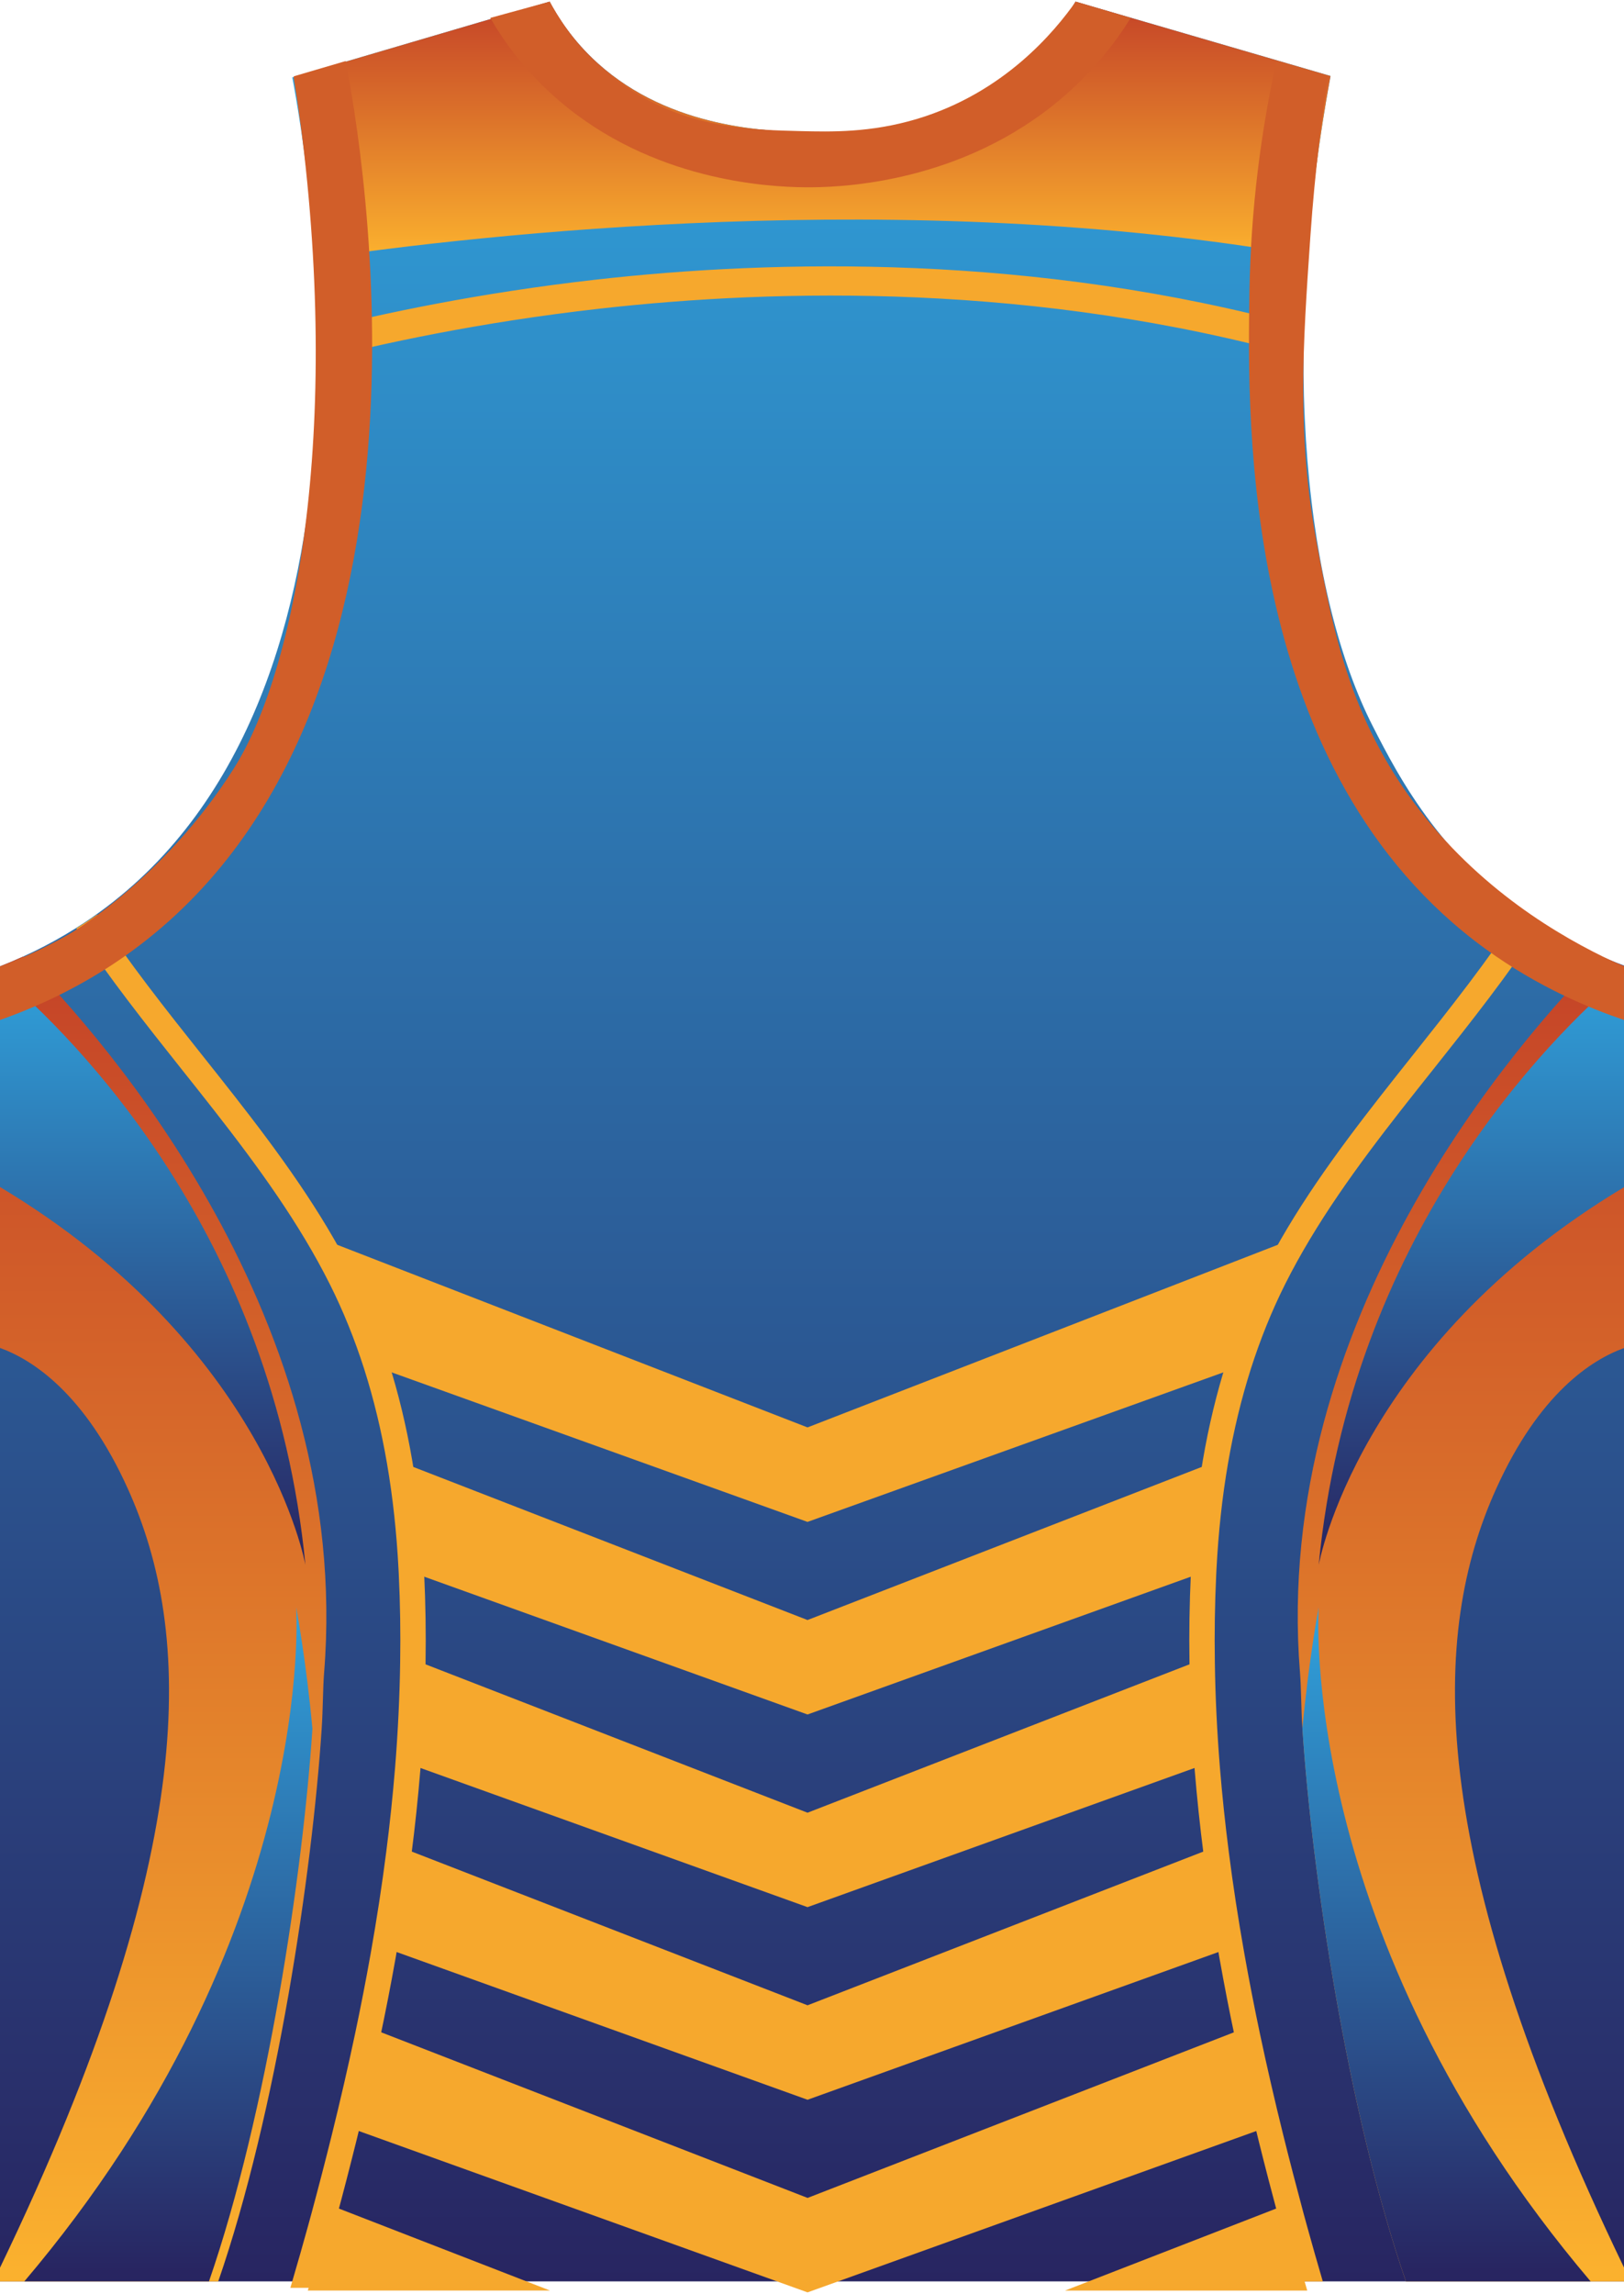<?xml version="1.0" encoding="utf-8"?>
<!-- Generator: Adobe Illustrator 19.1.0, SVG Export Plug-In . SVG Version: 6.00 Build 0)  -->
<svg version="1.1" id="Layer_1" xmlns="http://www.w3.org/2000/svg" xmlns:xlink="http://www.w3.org/1999/xlink" x="0px" y="0px"
	 viewBox="0 0 500 706" style="enable-background:new 0 0 500 706;" xml:space="preserve">
<style type="text/css">
	<![CDATA[
	@font-face{font-family:'codaheavy';src:url('/fonts/coda-heavy-webfont.woff') format('woff')}
	text{font-family:Impact,codaheavy,sans-serif}
	.Number.fill{fill:#000}
	.NumberOutline.stroke{fill:none;stroke:#777;stroke-width:2.5}
	.Colour1.fill{fill:#F6A82D;}
	.NeckAndArmTrim.fill{fill:#D15E29;}
	.st0{fill:url(#SVGID_1_);}
	.st1{fill:url(#SVGID_2_);}
	.st2{fill:url(#SVGID_3_);}
	.st3{fill:url(#SVGID_4_);}
	.st4{fill:url(#SVGID_5_);}
	.st5{fill:url(#SVGID_6_);}
	.st6{fill:url(#SVGID_7_);}
	.st7{fill:url(#SVGID_8_);}
	]]>
</style>
<linearGradient id="SVGID_1_" gradientUnits="userSpaceOnUse" x1="250" y1="0.5" x2="250" y2="702.127">
	<stop class="Colour1 fill stopColor" offset="8.204796e-007" style="stop-color:#30A2DC"/>
	<stop class="Colour1 fill stopColor" offset="1" style="stop-color:#282561"/>
</linearGradient>
<path class="st0" d="M0,297.4c0,134.91,0,269.82,0,404.72h500V311.71v-14.57c-5.6-2.06-13.68-5.44-22.6-10.77
	c-32.6-19.49-46.84-47.38-54.73-62.84c-20.05-39.29-29.29-111.92-13.02-200.15C383.47,15.75,357.3,8.13,331.13,0.5
	c-3.88,6.72-14.01,22.03-34.28,31.92c-18.38,8.97-35.05,8.59-47.31,8.31c-12.84-0.29-43.02-0.98-65.53-21.29
	c-7.72-6.97-12.26-14.19-14.8-18.93C142.81,8.27,116.41,16.04,90,23.81c5.06,27.29,33.95,195.26-63.99,260.13
	C18.38,289,9.76,293.57,0,297.4z"/>
<linearGradient id="SVGID_2_" gradientUnits="userSpaceOnUse" x1="50.243" y1="298.444" x2="50.243" y2="699.365">
	<stop class="Colour1 fill stopColor" offset="0" style="stop-color:#C54428"/>
	<stop class="Colour1 fill stopColor" offset="0.415" style="stop-color:#DA6F2A"/>
	<stop class="Colour1 fill stopColor" offset="1" style="stop-color:#FBB12E"/>
</linearGradient>
<path class="st1" d="M0,414.84c9.92,3.59,26.13,13.91,39.46,43.56C59.21,502.29,62.13,568.94,0,697.91c0,1.41,0,2.81,0,4.22h67.19
	c17.94-51.87,28.93-125.71,31.85-170.1c0.42-6.44,0.35-12.29,0.75-17.31c8.72-108.42-67.17-194.64-92.67-220.33
	c-2.3,1.05-4.68,2.06-7.12,3.02C0,336.55,0,375.69,0,414.84z"/>
<linearGradient id="SVGID_3_" gradientUnits="userSpaceOnUse" x1="449.774" y1="298.411" x2="449.774" y2="699.364">
	<stop class="Colour1 fill stopColor" offset="0" style="stop-color:#C54428"/>
	<stop class="Colour1 fill stopColor" offset="0.415" style="stop-color:#DA6F2A"/>
	<stop class="Colour1 fill stopColor" offset="1" style="stop-color:#FBB12E"/>
</linearGradient>
<path class="st2" d="M400.24,514.71c0.4,5.02,0.33,10.86,0.75,17.3c2.92,44.41,13.92,118.28,31.87,170.12H500c0-1.43,0-2.85,0-4.28
	c-62.13-128.93-59.21-195.55-39.47-239.42c13.34-29.67,29.56-39.97,39.47-43.55c0-39.2,0-78.39,0-117.59
	c-1.84-0.73-3.62-1.49-5.38-2.26c-0.53-0.22-1.05-0.44-1.6-0.68C467.69,319.83,391.51,406.13,400.24,514.71z"/>
<path class="Colour1 fill" d="M397.34,381.57c-2.69,4.49-5.21,9.05-7.56,13.72c-4.24,8.46-7.74,17.21-10.6,26.16l-130.56,46.93
	l-130.57-46.93c-2.86-8.94-6.35-17.7-10.6-26.16c-2.35-4.67-4.87-9.23-7.56-13.72l148.73,57.73L397.34,381.57z"/>
<path class="Colour1 fill" d="M372.14,450.63c-1.84,10.69-2.95,21.51-3.51,32.31c-0.03,0.54-0.06,1.07-0.08,1.61l-119.93,43.1
	l-119.94-43.1c-0.02-0.54-0.05-1.07-0.08-1.61c-0.55-10.8-1.67-21.63-3.51-32.31l123.53,47.95L372.14,450.63z"/>
<path class="Colour1 fill" d="M369.68,543.43l-121.06,43.51l-121.07-43.51c0.85-10.64,1.4-21.3,1.55-31.96l119.52,46.41l119.51-46.41
	C368.28,522.12,368.83,532.78,369.68,543.43z"/>
<path class="Colour1 fill" d="M377.13,600.04l-128.5,46.18l-128.51-46.18c1.82-10.28,3.43-20.6,4.74-30.94l123.77,48.05l123.76-48.05
	C373.7,579.43,375.3,589.75,377.13,600.04z"/>
<path class="Colour1 fill" d="M388.93,655.07l-140.3,50.43l-140.31-50.43c2.5-10.09,4.84-20.22,7-30.4l133.32,51.76l133.31-51.76
	C384.09,634.86,386.43,644.99,388.93,655.07z"/>
<g>
	<path class="Colour1 fill" d="M396.17,682.81c-0.36-1.32-0.72-2.63-1.08-3.95l-67.2,26.09h74.59
		C400.31,697.59,398.2,690.21,396.17,682.81z"/>
</g>
<g>
	<path class="Colour1 fill" d="M102.16,678.86c-0.36,1.32-0.72,2.63-1.08,3.95c-2.03,7.4-4.14,14.78-6.31,22.13h74.59L102.16,678.86z"/>
</g>
<linearGradient id="SVGID_4_" gradientUnits="userSpaceOnUse" x1="47.016" y1="296.814" x2="47.016" y2="479.763">
	<stop class="Colour1 fill stopColor" offset="8.204796e-007" style="stop-color:#30A2DC"/>
	<stop class="Colour1 fill stopColor" offset="1" style="stop-color:#282561"/>
</linearGradient>
<path class="st3" d="M94.03,481.62C84.25,380.28,23.34,319.56,0,299.76v11.92v53.63C82.09,414.5,94.03,481.62,94.03,481.62z"/>
<path class="Colour1 fill" d="M55.82,328.95c13.37,16.8,27.19,34.18,38.18,52.57c2.73,4.56,5.27,9.17,7.55,13.71
	c4.07,8.11,7.63,16.89,10.57,26.08c2.95,9.26,5.32,19.08,7.05,29.21c1.75,10.16,2.94,21.08,3.53,32.46
	c0.03,0.52,0.06,1.04,0.08,1.61c0.43,8.91,0.57,18.04,0.42,27.15c-0.15,10.33-0.67,21.19-1.56,32.27
	c-0.71,8.62-1.62,17.35-2.73,25.95c-1.26,9.95-2.88,20.48-4.79,31.29c-1.46,8.21-3.09,16.6-4.86,24.94
	c-2.09,9.88-4.48,20.24-7.09,30.79c-1.91,7.71-4.01,15.82-6.28,24.24l-1.06,3.88c-1.46,5.31-3.22,11.48-5.43,19h8.11
	c1.95-6.68,3.54-12.27,4.88-17.15l1.1-4.03c2.25-8.34,4.36-16.5,6.28-24.25c2.63-10.63,5.04-21.07,7.14-31.03
	c1.79-8.41,3.44-16.88,4.91-25.17c1.94-10.93,3.57-21.57,4.84-31.63c1.12-8.7,2.05-17.54,2.77-26.27
	c0.9-11.24,1.44-22.25,1.59-32.72c0.15-9.25,0-18.53-0.43-27.54c-0.02-0.57-0.05-1.14-0.08-1.7c-0.6-11.64-1.82-22.84-3.62-33.27
	c-1.79-10.44-4.24-20.59-7.28-30.16c-3.05-9.55-6.75-18.67-10.99-27.11c-2.36-4.7-4.99-9.47-7.81-14.18
	c-11.24-18.8-25.22-36.37-38.74-53.37c-11.03-13.87-22.36-28.18-32.14-43.04c-2.06,1.44-4.2,2.84-6.43,4.21
	C33.4,300.68,44.76,315.04,55.82,328.95z"/>
<linearGradient id="SVGID_5_" gradientUnits="userSpaceOnUse" x1="250.028" y1="1.595" x2="250.028" y2="78.665">
	<stop class="Colour1 fill stopColor" offset="0" style="stop-color:#C54428"/>
	<stop class="Colour1 fill stopColor" offset="0.415" style="stop-color:#DA6F2A"/>
	<stop class="Colour1 fill stopColor" offset="1" style="stop-color:#FBB12E"/>
</linearGradient>
<path class="st4" d="M296.85,32.42c-18.38,8.97-35.05,8.59-47.31,8.31c-12.84-0.29-43.02-0.98-65.53-21.29
	c-7.72-6.97-12.26-14.19-14.8-18.93c-26.27,7.73-52.54,15.46-78.81,23.19c1.63,10.02,2.97,19.83,4.05,29.44
	c0.94,7.83,1.82,16.76,2.45,26.5c50.22-7.37,182.46-22.57,305.58-0.83c1.27-17.61,3.61-36.14,7.16-55.42
	C383.47,15.75,357.3,8.13,331.13,0.5C327.25,7.22,317.12,22.53,296.85,32.42z"/>
<path class="Colour1 fill" d="M184.67,94.99c54.59-6.16,134.53-8.01,216.65,15.03c0.01-3.06,0.03-6.15,0.11-9.29
	c-82.78-22.77-163.06-20.88-218.01-14.66c-36.21,4.1-66.01,10.49-85.61,15.44c0.05,3.05,0.07,6.14,0.05,9.27
	C117.08,105.85,147.43,99.19,184.67,94.99z"/>
<path class="Colour1 fill" d="M396.44,377.86c-2.82,4.71-5.45,9.49-7.82,14.19c-4.24,8.45-7.94,17.57-10.99,27.12
	c-3.04,9.55-5.49,19.7-7.28,30.15c-1.8,10.44-3.02,21.63-3.62,33.26c-0.03,0.57-0.06,1.14-0.08,1.67
	c-0.43,9.05-0.58,18.34-0.43,27.58c0.15,10.48,0.68,21.49,1.59,32.74c0.71,8.69,1.64,17.52,2.77,26.26
	c1.28,10.06,2.91,20.71,4.84,31.63c1.48,8.34,3.13,16.81,4.91,25.17c2.11,9.96,4.51,20.4,7.14,31.03
	c1.92,7.75,4.04,15.91,6.29,24.27l1.1,4.02c1.37,4.98,2.88,10.26,4.31,15.19h8.1c-1.59-5.44-3.32-11.44-4.86-17.05l-1.1-4.01
	c-2.23-8.3-4.34-16.41-6.25-24.12c-2.61-10.55-5-20.91-7.09-30.79c-1.76-8.28-3.39-16.67-4.86-24.94
	c-1.92-10.81-3.53-21.34-4.79-31.3c-1.11-8.64-2.03-17.36-2.73-25.94c-0.89-11.09-1.42-21.94-1.56-32.28
	c-0.15-9.1,0-18.24,0.42-27.19c0.02-0.52,0.05-1.04,0.08-1.58c0.59-11.36,1.77-22.28,3.53-32.45c1.74-10.14,4.11-19.96,7.05-29.2
	c2.94-9.19,6.49-17.97,10.56-26.08c2.28-4.54,4.82-9.15,7.56-13.71c10.99-18.38,24.81-35.76,38.18-52.56
	c11.33-14.25,22.97-28.96,33.05-44.38c-2.21-1.4-4.32-2.84-6.36-4.32c-9.96,15.3-21.6,30-32.93,44.25
	C421.66,341.49,407.68,359.07,396.44,377.86z"/>
<linearGradient id="SVGID_6_" gradientUnits="userSpaceOnUse" x1="452.999" y1="296.917" x2="452.999" y2="479.777">
	<stop class="Colour1 fill stopColor" offset="8.204796e-007" style="stop-color:#30A2DC"/>
	<stop class="Colour1 fill stopColor" offset="1" style="stop-color:#282561"/>
</linearGradient>
<path class="st5" d="M500,299.86c-23.3,19.76-84.23,80.46-94,181.78c0,0,11.93-67.09,94-116.26C500,343.53,500,321.7,500,299.86z"/>
<linearGradient id="SVGID_7_" gradientUnits="userSpaceOnUse" x1="445.369" y1="494.659" x2="445.369" y2="698.828">
	<stop class="Colour1 fill stopColor" offset="8.204796e-007" style="stop-color:#30A2DC"/>
	<stop class="Colour1 fill stopColor" offset="1" style="stop-color:#282561"/>
</linearGradient>
<path class="st6" d="M406,494.66c0,0-3.07,16.19-5.01,37.35c2.92,44.41,13.92,118.28,31.87,170.12h56.87
	C398.98,595.2,406,494.66,406,494.66z"/>
<linearGradient id="SVGID_8_" gradientUnits="userSpaceOnUse" x1="51.846" y1="494.655" x2="51.846" y2="698.828">
	<stop class="Colour1 fill stopColor" offset="8.204796e-007" style="stop-color:#30A2DC"/>
	<stop class="Colour1 fill stopColor" offset="1" style="stop-color:#282561"/>
</linearGradient>
<path class="st7" d="M91.18,494.65c0,0,7.02,100.52-83.69,207.47h56.85c17.94-51.87,28.93-125.71,31.85-170.1
	C94.25,510.86,91.18,494.65,91.18,494.65z"/>
<g id="BBodyLogos"></g>
<path class="NeckAndArmTrim fill" d="M500,313.91c-10.47-3.56-26.35-10.04-42.57-21.82c-75.09-54.52-73.4-161.53-72.75-202.22
	c0.41-25.72,3.59-49.57,8.33-71.24l15.96,4.72c-1.81,11.63-4.09,28.64-5.52,49.29c-2.33,33.67-4.25,61.35,2.04,94.97
	c5.1,27.23,10.47,55.92,33.72,84.42c20.34,24.94,45.17,38.47,60.78,45.41V313.91z"/>
<path class="NeckAndArmTrim fill" d="M0,313.91c13.83-4.89,25.58-11,35.6-17.71c108-72.28,75.39-253.82,70.83-277.41l-15.96,4.69
	c15.68,101.67,1.74,181.05-18.49,213.04c-21.61,34.17-50.58,50.9-50.58,50.9c-8.77,5.06-16.53,8.23-21.41,10.03L0,313.91z"/>
<path class="NeckAndArmTrim fill" d="M150.95,5.51c3.84,6.65,10.41,16.23,21.12,25.42c28.64,24.58,63.88,26.6,75.73,26.71
	c9.05,0.09,45.21-0.53,76.18-25.04c12.2-9.66,19.74-19.97,24.14-27.09L331.2,0.5c-6.34,8.99-21.88,28.03-48.96,36.13
	c-14.19,4.24-26.41,3.95-35.74,3.72c-14.35-0.35-32.24-0.78-49.9-11.17c-14.06-8.28-22.46-19.62-27.35-28.68L150.95,5.51z"/>
</svg>
